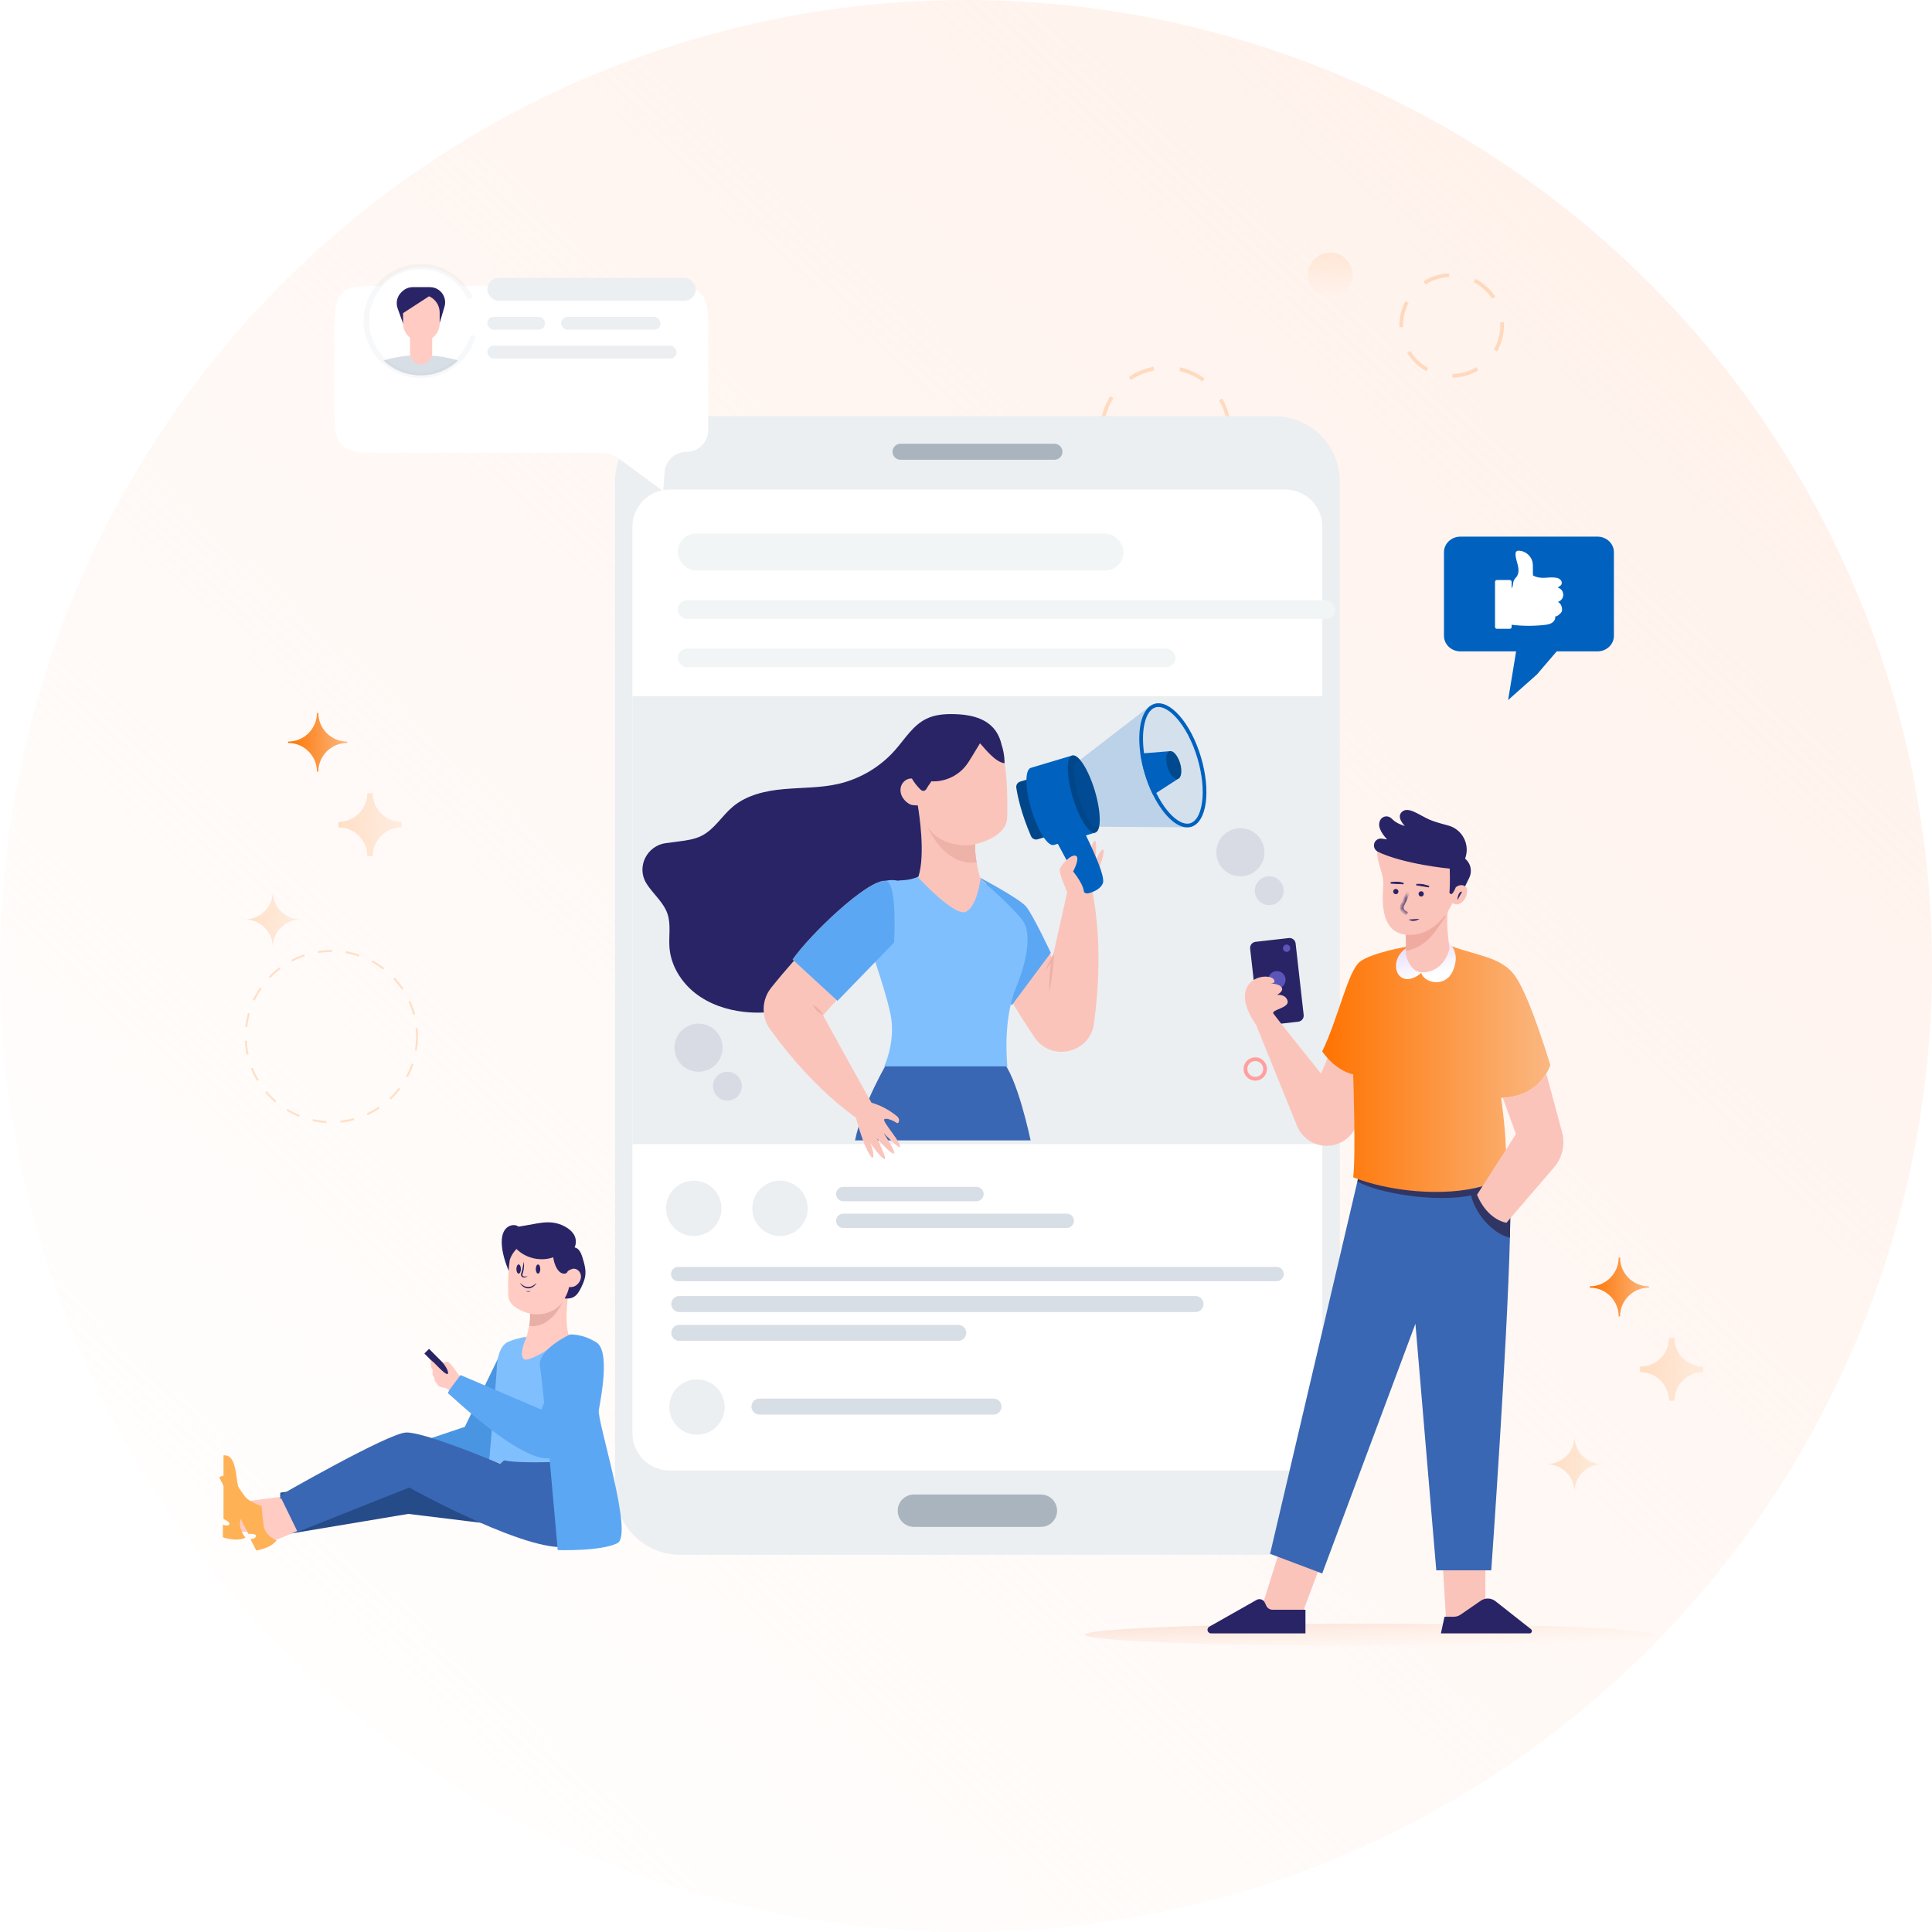 <svg width="520" height="520" viewBox="0 0 520 520" fill="none" xmlns="http://www.w3.org/2000/svg">
<circle cx="260" cy="260" r="260" transform="matrix(-1 0 0 1 520 0)" fill="url(#paint0_linear_15053_26267)"/>
<g clip-path="url(#clip0_15053_26267)">
<path opacity="0.2" d="M390.929 101.659L390.912 100.65C393.181 100.615 395.416 99.986 397.358 98.83L397.867 99.693C395.779 100.943 393.38 101.624 390.929 101.659ZM383.931 99.925C381.79 98.753 379.987 97.028 378.71 94.95L379.564 94.423C380.755 96.355 382.429 97.951 384.414 99.046L383.931 99.925ZM402.941 94.57L402.07 94.07C403.192 92.112 403.787 89.87 403.787 87.602C403.787 87.326 403.778 87.05 403.761 86.774L404.762 86.714C404.779 87.007 404.788 87.3 404.788 87.602C404.788 90.043 404.15 92.457 402.941 94.57ZM376.639 88.042C376.63 87.895 376.63 87.74 376.63 87.593C376.63 85.308 377.191 83.031 378.261 81.022L379.15 81.496C378.157 83.368 377.64 85.481 377.64 87.602C377.64 87.74 377.64 87.878 377.648 88.016L376.639 88.042ZM401.63 80.418C400.378 78.521 398.652 76.977 396.633 75.951L397.091 75.054C399.265 76.158 401.121 77.823 402.467 79.866L401.63 80.418ZM383.697 76.572L383.154 75.727C385.216 74.416 387.589 73.666 390.032 73.554L390.075 74.554C387.814 74.658 385.605 75.356 383.697 76.572Z" fill="#FF7300"/>
<path opacity="0.2" d="M87.871 302.256C86.607 302.187 85.346 302.013 84.118 301.741L84.233 301.217C85.434 301.484 86.666 301.654 87.899 301.723L87.871 302.256ZM91.662 302.16L91.606 301.627C92.835 301.498 94.058 301.268 95.245 300.942L95.387 301.456C94.168 301.792 92.917 302.026 91.662 302.16ZM80.494 300.615C79.321 300.146 78.18 299.572 77.104 298.919L77.384 298.459C78.438 299.098 79.551 299.659 80.696 300.119L80.494 300.615ZM98.943 300.155L98.718 299.668C99.835 299.153 100.921 298.542 101.942 297.848L102.241 298.289C101.201 299.002 100.088 299.631 98.943 300.155ZM74.036 296.698C73.079 295.88 72.177 294.974 71.363 294.009L71.772 293.664C72.568 294.607 73.447 295.489 74.381 296.289L74.036 296.698ZM105.199 295.926L104.831 295.535C105.728 294.689 106.56 293.761 107.31 292.782L107.738 293.108C106.969 294.11 106.114 295.057 105.199 295.926ZM69.165 290.929C68.516 289.849 67.955 288.704 67.49 287.532L67.987 287.334C68.438 288.479 68.99 289.596 69.62 290.653L69.165 290.929ZM109.78 289.922L109.306 289.669C109.886 288.58 110.378 287.44 110.773 286.268L111.279 286.438C110.879 287.637 110.373 288.81 109.78 289.922ZM66.395 283.905C66.133 282.677 65.968 281.413 65.903 280.149L66.437 280.121C66.497 281.358 66.658 282.59 66.915 283.79L66.395 283.905ZM112.195 282.765L111.666 282.677C111.864 281.468 111.965 280.227 111.965 278.99C111.965 278.236 111.928 277.473 111.854 276.729L112.388 276.678C112.461 277.441 112.503 278.223 112.503 278.995C112.503 280.254 112.397 281.528 112.195 282.765ZM66.552 276.425L66.018 276.365C66.161 275.11 66.405 273.86 66.745 272.646L67.26 272.793C66.929 273.975 66.69 275.198 66.552 276.425ZM111.192 273.088C110.875 271.897 110.451 270.725 109.945 269.603L110.433 269.382C110.953 270.532 111.385 271.731 111.712 272.95L111.192 273.088ZM68.557 269.323L68.074 269.093C68.612 267.953 69.247 266.845 69.96 265.806L70.402 266.109C69.703 267.13 69.082 268.21 68.557 269.323ZM108.147 266.367C107.462 265.341 106.689 264.367 105.847 263.466L106.238 263.103C107.098 264.027 107.889 265.024 108.589 266.072L108.147 266.367ZM72.739 263.241L72.352 262.868C73.226 261.958 74.178 261.112 75.186 260.354L75.507 260.781C74.523 261.526 73.594 262.349 72.739 263.241ZM103.11 260.974C102.135 260.22 101.091 259.54 100.006 258.956L100.258 258.487C101.367 259.085 102.439 259.784 103.437 260.556L103.11 260.974ZM78.64 258.809L78.391 258.335C79.509 257.752 80.687 257.255 81.883 256.86L82.053 257.37C80.88 257.752 79.73 258.234 78.64 258.809ZM96.615 257.462C95.452 257.062 94.247 256.754 93.028 256.547L93.12 256.018C94.366 256.23 95.599 256.547 96.79 256.956L96.615 257.462ZM85.645 256.497L85.562 255.968C86.749 255.784 87.968 255.688 89.173 255.688C89.178 255.688 89.178 255.688 89.182 255.688H89.339L89.334 256.225H89.182C88.019 256.216 86.814 256.317 85.645 256.497Z" fill="#FF7300"/>
<path opacity="0.2" d="M312.381 133.548C309.947 133.367 307.617 132.694 305.468 131.556L305.943 130.668C307.971 131.746 310.163 132.375 312.458 132.548L312.381 133.548ZM319.517 132.617L319.189 131.668C321.355 130.909 323.306 129.736 324.997 128.167L325.679 128.9C323.884 130.573 321.813 131.815 319.517 132.617ZM299.937 126.959C298.418 125.045 297.331 122.889 296.701 120.543L297.676 120.284C298.263 122.501 299.29 124.536 300.731 126.338L299.937 126.959ZM329.838 123.053L328.915 122.647C329.83 120.552 330.296 118.318 330.296 116.016H331.305C331.305 118.456 330.813 120.828 329.838 123.053ZM330.201 114.205C329.95 111.919 329.251 109.755 328.104 107.763L328.975 107.262C330.192 109.375 330.943 111.678 331.202 114.101L330.201 114.205ZM297.305 113.515L296.312 113.359C296.675 110.953 297.521 108.685 298.824 106.624L299.678 107.159C298.453 109.108 297.65 111.247 297.305 113.515ZM323.599 102.7C321.752 101.329 319.681 100.372 317.446 99.855L317.671 98.871C320.044 99.415 322.236 100.432 324.203 101.89L323.599 102.7ZM304.398 102.295L303.829 101.467C305.848 100.096 308.083 99.173 310.482 98.733L310.663 99.716C308.411 100.13 306.297 101.001 304.398 102.295Z" fill="#FF7300"/>
<g opacity="0.1">
<path d="M364.064 74.028C364.064 77.357 361.363 80.056 358.032 80.056C354.701 80.056 352 77.357 352 74.028C352 70.699 354.701 68 358.032 68C361.363 68 364.064 70.699 364.064 74.028Z" fill="url(#paint1_linear_15053_26267)"/>
</g>
<path d="M429.963 144.44H393.071C390.633 144.44 388.648 146.309 388.648 148.625V171.133C388.648 173.44 390.623 175.318 393.071 175.318H404.051H408.065L405.908 188.422L413.674 181.523L418.982 175.318H429.963C432.401 175.318 434.385 173.449 434.385 171.133V148.625C434.385 146.309 432.401 144.44 429.963 144.44Z" fill="#0061BF"/>
<path d="M406.839 168.155C409.756 168.517 412.725 168.535 415.65 168.207C416.358 168.129 417.082 168.026 417.678 167.646C418.282 167.276 418.722 166.62 418.567 165.93C419.102 165.922 419.533 165.525 419.913 165.154C420.068 164.999 420.224 164.844 420.319 164.645C420.431 164.421 420.448 164.162 420.431 163.912C420.388 163.119 420.016 162.386 419.326 161.998C419.956 161.808 420.482 161.291 420.672 160.661C420.862 160.032 420.715 159.307 420.293 158.798C420.016 158.462 419.671 158.298 419.274 158.134C419.559 157.876 419.965 157.746 420.189 157.436C420.5 157.005 420.336 156.349 419.939 155.987C419.542 155.625 418.99 155.495 418.455 155.444C417.479 155.357 416.504 155.487 415.529 155.521C414.554 155.556 413.501 155.375 412.638 154.926C412.448 153.641 412.759 152.296 412.414 151.045C411.991 149.51 410.515 148.32 408.928 148.225C408.626 148.208 408.28 148.243 408.082 148.476C407.935 148.648 407.909 148.89 407.909 149.114C407.901 150.149 408.298 151.149 408.531 152.158C408.772 153.167 408.833 154.314 408.237 155.168C408.004 155.504 407.685 155.771 407.495 156.134C407.236 156.625 407.262 157.22 407.124 157.763C406.986 158.307 406.563 158.876 406.011 158.816L406.839 168.155Z" fill="white"/>
<path d="M406.365 169.242H402.879C402.611 169.242 402.387 169.026 402.387 168.75V156.608C402.387 156.34 402.602 156.116 402.879 156.116H406.365C406.632 156.116 406.857 156.332 406.857 156.608V168.75C406.857 169.026 406.641 169.242 406.365 169.242Z" fill="white"/>
<path d="M405.062 157.754C405.062 158.056 404.82 158.298 404.518 158.298C404.216 158.298 403.975 158.056 403.975 157.754C403.975 157.452 404.216 157.211 404.518 157.211C404.812 157.211 405.062 157.452 405.062 157.754Z" fill="white"/>
<path d="M343.007 418.473H183.136C173.419 418.473 165.54 410.599 165.54 400.888V129.582C165.54 119.872 173.419 111.998 183.136 111.998H343.007C352.724 111.998 360.602 119.872 360.602 129.582V400.888C360.602 410.599 352.724 418.473 343.007 418.473Z" fill="#EBEFF2"/>
<path d="M283.8 119.431H242.376C241.185 119.431 240.22 120.396 240.22 121.587C240.22 122.777 241.185 123.743 242.376 123.743H283.8C284.991 123.743 285.956 122.777 285.956 121.587C285.956 120.396 284.991 119.431 283.8 119.431Z" fill="#AAB4BE"/>
<path d="M280.161 402.251H245.973C243.568 402.251 241.618 404.201 241.618 406.606C241.618 409.011 243.568 410.961 245.973 410.961H280.161C282.566 410.961 284.516 409.011 284.516 406.606C284.516 404.201 282.566 402.251 280.161 402.251Z" fill="#AAB4BE"/>
<path d="M345.908 131.756H180.226C174.703 131.756 170.226 136.233 170.226 141.756V385.792C170.226 391.315 174.703 395.792 180.226 395.792H345.908C351.43 395.792 355.908 391.315 355.908 385.792V141.756C355.908 136.233 351.43 131.756 345.908 131.756Z" fill="white"/>
<path d="M186.734 332.682C190.852 332.682 194.19 329.346 194.19 325.231C194.19 321.116 190.852 317.78 186.734 317.78C182.616 317.78 179.278 321.116 179.278 325.231C179.278 329.346 182.616 332.682 186.734 332.682Z" fill="#EBEFF2"/>
<path d="M187.598 386.15C191.715 386.15 195.053 382.814 195.053 378.699C195.053 374.584 191.715 371.248 187.598 371.248C183.48 371.248 180.142 374.584 180.142 378.699C180.142 382.814 183.48 386.15 187.598 386.15Z" fill="#EBEFF2"/>
<path d="M209.938 332.682C214.056 332.682 217.394 329.346 217.394 325.231C217.394 321.116 214.056 317.78 209.938 317.78C205.821 317.78 202.482 321.116 202.482 325.231C202.482 329.346 205.821 332.682 209.938 332.682Z" fill="#EBEFF2"/>
<path d="M262.827 319.453H226.968C225.904 319.453 225.041 320.316 225.041 321.381C225.041 322.445 225.904 323.308 226.968 323.308H262.827C263.891 323.308 264.754 322.445 264.754 321.381C264.754 320.316 263.891 319.453 262.827 319.453Z" fill="#D8DEE6"/>
<path d="M343.591 340.987H182.544C181.479 340.987 180.616 341.85 180.616 342.915C180.616 343.979 181.479 344.842 182.544 344.842H343.591C344.655 344.842 345.518 343.979 345.518 342.915C345.518 341.85 344.655 340.987 343.591 340.987Z" fill="#D8DEE6"/>
<path d="M321.771 348.826H182.833C181.642 348.826 180.677 349.791 180.677 350.982C180.677 352.173 181.642 353.138 182.833 353.138H321.771C322.962 353.138 323.927 352.173 323.927 350.982C323.927 349.791 322.962 348.826 321.771 348.826Z" fill="#D8DEE6"/>
<path d="M257.913 356.588H182.833C181.642 356.588 180.677 357.553 180.677 358.744C180.677 359.935 181.642 360.9 182.833 360.9H257.913C259.103 360.9 260.069 359.935 260.069 358.744C260.069 357.553 259.103 356.588 257.913 356.588Z" fill="#D8DEE6"/>
<path d="M267.405 376.423H204.406C203.215 376.423 202.25 377.388 202.25 378.579C202.25 379.77 203.215 380.735 204.406 380.735H267.405C268.595 380.735 269.56 379.77 269.56 378.579C269.56 377.388 268.595 376.423 267.405 376.423Z" fill="#D8DEE6"/>
<path d="M287.128 326.655H226.968C225.904 326.655 225.041 327.518 225.041 328.583C225.041 329.647 225.904 330.51 226.968 330.51H287.128C288.192 330.51 289.055 329.647 289.055 328.583C289.055 327.518 288.192 326.655 287.128 326.655Z" fill="#D8DEE6"/>
<path d="M355.909 187.362H170.227V307.941H355.909V187.362Z" fill="#EBEFF2"/>
<path d="M323.151 209.465C323.151 210.155 322.59 210.724 321.891 210.724C321.2 210.724 320.631 210.164 320.631 209.465C320.631 208.767 321.192 208.206 321.891 208.206C322.59 208.215 323.151 208.775 323.151 209.465Z" fill="#FF9F9E"/>
<path opacity="0.1" d="M188.012 288.458C191.587 288.458 194.484 285.563 194.484 281.99C194.484 278.418 191.587 275.522 188.012 275.522C184.438 275.522 181.54 278.418 181.54 281.99C181.54 285.563 184.438 288.458 188.012 288.458Z" fill="#292466"/>
<path opacity="0.1" d="M333.852 235.853C337.426 235.853 340.324 232.957 340.324 229.385C340.324 225.813 337.426 222.917 333.852 222.917C330.278 222.917 327.38 225.813 327.38 229.385C327.38 232.957 330.278 235.853 333.852 235.853Z" fill="#292466"/>
<path opacity="0.1" d="M195.779 296.219C197.923 296.219 199.662 294.482 199.662 292.339C199.662 290.196 197.923 288.458 195.779 288.458C193.634 288.458 191.896 290.196 191.896 292.339C191.896 294.482 193.634 296.219 195.779 296.219Z" fill="#292466"/>
<path opacity="0.1" d="M341.619 243.614C343.763 243.614 345.502 241.877 345.502 239.733C345.502 237.59 343.763 235.853 341.619 235.853C339.474 235.853 337.735 237.59 337.735 239.733C337.735 241.877 339.474 243.614 341.619 243.614Z" fill="#292466"/>
<path d="M337.856 290.857C336.121 290.857 334.715 289.452 334.715 287.718C334.715 285.985 336.121 284.579 337.856 284.579C339.591 284.579 340.997 285.985 340.997 287.718C340.997 289.452 339.591 290.857 337.856 290.857ZM337.856 285.579C336.674 285.579 335.716 286.537 335.716 287.718C335.716 288.9 336.674 289.857 337.856 289.857C339.038 289.857 339.996 288.9 339.996 287.718C339.987 286.537 339.03 285.579 337.856 285.579Z" fill="#FF9F9E"/>
<path d="M239.194 285.322C239.194 285.322 232.186 296.917 230.132 306.944H277.393C277.393 306.944 273.764 289.552 269.656 285.44L239.194 285.322Z" fill="#3A67B3"/>
<path d="M293.569 237.678L287.737 237.852C287.737 237.852 285.851 246.423 283.268 257.862C282.415 256.506 281.612 255.225 280.878 254.031C278.276 259.125 275.089 263.871 271.653 268.443C273.602 271.746 275.836 275.347 278.376 279.104C278.413 279.154 278.444 279.21 278.481 279.26C282.988 285.903 293.382 283.464 294.44 275.509C294.453 275.416 294.465 275.328 294.478 275.235C296.059 263.305 296.326 250.236 293.569 237.678Z" fill="#FBC4BB"/>
<path d="M290.122 229.048C289.991 227.531 289.792 225.945 289.543 225.994C289.132 226.081 288.889 227.139 288.715 228.482C289.194 228.632 289.667 228.824 290.122 229.048Z" fill="#F28766"/>
<path d="M292.586 230.915C292.561 229.285 292.442 226.094 291.901 225.802C291.478 225.572 291.011 227.612 290.693 229.36C291.434 229.795 292.094 230.324 292.586 230.915Z" fill="#F28766"/>
<path d="M296.649 228.757C296.263 229.037 295.61 229.821 294.769 232.035C294.769 232.035 295.336 227.053 294.776 226.344C294.328 225.784 293.22 229.578 292.778 231.177C293.058 231.556 293.276 231.961 293.394 232.378C293.568 233.018 293.612 233.597 293.55 234.113C294.24 235.985 293.089 238.181 291.091 238.865C290.313 239.133 289.516 239.17 288.726 239.064C288.109 239.276 287.45 239.338 286.858 239.238C287.307 240.028 287.848 240.831 288.502 241.627L292.56 240.856C292.56 240.856 297.004 232.471 297.06 228.963C297.06 228.739 296.836 228.627 296.649 228.757Z" fill="#FBC4BB"/>
<path d="M282.409 266.9C282.359 265.382 282.428 263.871 282.533 262.366C282.583 261.613 282.658 260.86 282.733 260.114C282.814 259.367 282.901 258.615 283.006 257.868L283.592 258.061C282.857 259.181 282.11 260.288 281.264 261.339C281.793 260.095 282.409 258.913 283.05 257.738L283.722 256.5L283.635 257.931C283.592 258.683 283.523 259.436 283.455 260.182C283.374 260.935 283.299 261.681 283.199 262.428C282.994 263.927 282.758 265.42 282.409 266.9Z" fill="#EDB1A8"/>
<path d="M284.469 226.654L291.465 239.748C291.764 240.314 292.417 240.587 293.033 240.413C294.322 240.052 296.37 239.237 296.874 237.589C297.627 235.132 291.309 222.903 291.309 222.903L284.469 226.654Z" fill="#0061BF"/>
<path d="M276.95 209.66L274.584 210.369C273.869 210.581 273.427 211.29 273.539 212.024C273.862 214.164 274.809 218.841 277.497 225.055C277.796 225.752 278.574 226.113 279.296 225.895L281.394 225.267L276.95 209.66Z" fill="#004689"/>
<path d="M288.596 203.333L277.454 206.661C275.817 207.152 275.88 212.197 277.597 217.926C279.315 223.661 282.029 227.909 283.672 227.418L294.814 224.09L288.596 203.333Z" fill="#0061BF"/>
<path d="M294.671 212.826C296.389 218.561 296.451 223.599 294.814 224.09C293.177 224.582 290.457 220.327 288.739 214.598C287.021 208.863 286.959 203.825 288.596 203.334C290.233 202.848 292.953 207.097 294.671 212.826Z" fill="#004689"/>
<path opacity="0.2" d="M309.609 189.936L288.976 205.847L289.044 207.265C289.312 212.652 291.042 218.02 293.961 222.511L319.68 222.666L309.609 189.936Z" fill="#0061BF"/>
<path d="M322.748 203.876L322.748 203.876C324.101 208.392 324.483 212.709 324.025 216.027C323.56 219.393 322.271 221.529 320.488 222.063C319.111 222.475 317.455 221.933 315.715 220.454C313.987 218.985 312.264 216.66 310.809 213.736L310.809 213.736C309.963 212.04 309.214 210.145 308.599 208.105C308.052 206.269 307.66 204.459 307.421 202.743C306.954 199.37 307.076 196.348 307.704 194.068C308.337 191.77 309.445 190.342 310.859 189.918C312.645 189.386 314.898 190.464 317.137 193.022C319.344 195.544 321.397 199.36 322.748 203.876Z" fill="#D4E1ED" stroke="#0061BF"/>
<path d="M314.806 202.191L317.041 209.656L310.368 213.966C309.509 212.243 308.75 210.321 308.128 208.256C307.574 206.396 307.175 204.561 306.933 202.82L314.806 202.191Z" fill="#0061BF"/>
<path d="M317.626 205.413C318.242 207.471 317.981 209.375 317.041 209.655C316.101 209.935 314.838 208.491 314.221 206.433C313.605 204.374 313.867 202.47 314.806 202.19C315.746 201.904 317.01 203.347 317.626 205.413Z" fill="#00498E"/>
<path d="M287.425 240.537C287.425 240.537 285.01 235.225 285.247 234.012C285.49 232.805 288.241 229.844 289.535 230.33C290.836 230.815 288.838 234.559 288.838 234.559C288.838 234.559 292.069 238.484 291.708 240.481C291.353 242.471 287.425 240.537 287.425 240.537Z" fill="#FBC4BB"/>
<path d="M263.83 236.258C263.83 236.258 274.374 241.837 276.185 244.008C277.996 246.185 282.832 256.448 282.832 256.448L272.313 270.581C272.313 270.581 261.085 253.855 263.83 236.258Z" fill="#5BA7F4"/>
<path d="M265.921 239.922C265.473 239.176 265.33 238.442 265.405 237.764C264.807 237.335 264.278 236.856 263.799 236.277C263.612 235.605 263.183 233.963 262.859 232.116C262.573 230.461 262.367 228.645 262.51 227.214V227.208C262.579 226.505 262.728 225.896 262.996 225.448L246.975 216.447C246.987 216.503 246.993 216.547 247.006 216.603C247.261 218.089 249.19 229.752 247.211 235.941C246.004 236.495 244.522 236.887 242.686 236.955C240.707 237.024 238.765 237.726 237.327 239.082C235.771 240.544 234.389 243.007 234.364 247.113C235.833 247.293 237.296 247.585 238.759 247.847C243.128 248.63 247.491 249.47 251.873 250.192C257.519 251.125 263.313 251.33 269.027 251.964C268.772 247.71 267.938 243.3 265.921 239.922Z" fill="#FBC4BB"/>
<path d="M262.859 232.114C254.151 233.215 249.738 222.822 249.576 222.43C251.182 224.98 253.516 226.274 255.794 226.883C258.595 227.648 261.315 227.393 262.46 227.225C262.479 227.219 262.498 227.219 262.516 227.213C262.367 228.644 262.566 230.46 262.859 232.114Z" fill="#EDB2A8"/>
<path d="M246.812 235.797C246.812 235.797 257.088 247.149 260.107 245.339C263.126 243.529 263.891 236.599 263.891 236.599C263.891 236.599 274.249 245.575 275.699 248.474C277.149 251.372 277.031 257.051 273.402 265.99C269.773 274.928 271.136 287.008 271.136 287.008H237.986C237.986 287.008 240.768 281.21 239.922 274.443C239.075 267.681 231.096 246.054 231.096 246.054C231.096 246.054 229.527 236.158 246.812 235.797Z" fill="#80BFFE"/>
<path d="M227.661 266.415C226.982 265.78 226.298 265.158 225.625 264.524C222.507 261.569 219.289 258.758 216.202 255.815C215.343 256.748 214.472 257.713 213.588 258.708C211.596 260.953 209.567 263.354 207.538 265.892C204.955 269.133 204.849 273.692 207.282 277.051C208.895 279.272 210.588 281.48 212.38 283.644C217.59 289.952 223.559 295.904 230.35 300.837L234.582 296.837C234.582 296.837 228.644 286.245 221.524 273.275C223.627 270.918 225.688 268.617 227.661 266.415Z" fill="#FBC4BB"/>
<path d="M230.069 299.643C230.069 299.643 232.316 308.861 234.607 311.517C234.756 311.685 234.999 311.623 235.049 311.405C235.155 310.939 235.117 309.919 234.277 307.71C234.277 307.71 237.165 311.816 238.055 311.971C238.945 312.127 236.02 306.392 236.02 306.392C236.02 306.392 239.754 310.659 240.563 310.466C241.373 310.279 237.806 304.961 237.806 304.961C237.806 304.961 241.908 309.135 242.194 308.749C242.904 307.791 237.302 301.776 237.999 301.254C238.615 300.794 240.464 301.627 241.335 302.218C241.516 302.342 241.752 302.286 241.852 302.087C242.045 301.696 242.163 301.011 241.292 300.333C239.947 299.282 237.009 297.062 232.596 296.371L230.069 299.643Z" fill="#FBC4BB"/>
<path d="M218.767 270.464C219.433 270.725 219.943 271.142 220.41 271.596C220.864 272.069 221.281 272.573 221.543 273.238C220.877 272.977 220.366 272.56 219.893 272.106C219.445 271.639 219.028 271.129 218.767 270.464Z" fill="#EDB1A8"/>
<path d="M213.326 258.266L225.414 269.382L240.645 253.676C240.645 253.676 241.634 237.379 238.366 237.087C233.518 236.645 217.92 251.623 213.326 258.266Z" fill="#5BA7F4"/>
<path d="M271.05 212.614C270.869 207.892 270.297 203.041 268.672 198.861C266.581 193.486 256.715 191.396 249.844 197.368C246.651 200.142 245.978 205.174 246.165 209.765C245.997 209.684 245.848 209.622 245.754 209.597C244.354 209.248 242.947 210.3 242.53 211.618C242.194 212.663 242.424 213.851 243.022 214.772C243.52 215.537 244.329 216.252 245.188 216.582C245.406 216.663 246.371 216.825 247.055 216.769C247.715 219.792 249.252 222.578 251.636 224.556C254.643 227.051 258.489 228.052 262.317 227.256C265.292 226.64 269.693 224.737 270.788 221.645C271.075 220.837 271.1 219.972 271.112 219.12C271.118 218.921 271.118 218.728 271.118 218.529C271.131 216.626 271.131 214.629 271.05 212.614Z" fill="#FBC4BB"/>
<path d="M260.518 203.387C260.108 203.02 259.641 202.902 259.149 202.884C258.664 202.871 258.166 202.927 257.693 203.089C257.213 203.232 256.778 203.499 256.41 203.823C256.031 204.134 255.757 204.544 255.533 204.942C255.421 205.148 255.495 205.403 255.695 205.515C255.856 205.608 256.056 205.577 256.186 205.459L256.224 205.428C256.51 205.166 256.784 204.917 257.095 204.737C257.394 204.538 257.724 204.426 258.06 204.339C258.396 204.264 258.744 204.221 259.105 204.239C259.46 204.252 259.834 204.271 260.22 204.177L260.332 204.152C260.568 204.096 260.711 203.854 260.655 203.617C260.63 203.524 260.581 203.443 260.518 203.387Z" fill="#121B46"/>
<path d="M269.574 200.43C269.182 198.732 268.479 197.158 267.278 195.852C264.719 193.053 260.63 192.294 256.839 192.207C254.287 192.145 251.661 192.331 249.364 193.445C245.735 195.193 243.557 198.894 240.893 201.91C236.915 206.42 231.507 209.636 225.65 210.986C220.857 212.087 215.871 211.95 210.966 212.391C206.062 212.827 200.995 213.959 197.229 217.131C194.298 219.594 192.294 223.196 188.876 224.931C186.984 225.902 184.824 226.194 182.702 226.474L179.235 226.922C174.137 227.593 171.249 233.291 173.932 237.683C173.944 237.714 173.969 237.739 173.982 237.776C175.743 240.6 178.582 242.796 179.652 245.955C180.629 248.848 179.957 252.014 180.187 255.055C180.567 259.839 183.287 264.274 187.047 267.253C190.812 270.233 195.536 271.831 200.31 272.354C202.06 272.547 203.821 272.603 205.582 272.516C205.352 270.195 206.012 267.807 207.543 265.885C209.572 263.347 211.601 260.952 213.593 258.694C213.624 258.657 213.655 258.62 213.693 258.589L213.332 258.253C217.925 251.616 233.517 236.631 238.366 237.073C239.536 236.806 240.631 236.812 241.621 237.036C241.97 236.98 242.324 236.949 242.679 236.936C244.515 236.874 246.003 236.488 247.204 235.935C249.128 229.932 247.372 218.792 247.024 216.758C246.339 216.814 245.399 216.658 245.181 216.578C244.322 216.254 243.513 215.533 243.022 214.767C242.418 213.847 242.194 212.665 242.53 211.614C242.916 210.401 244.148 209.424 245.437 209.549C246.04 210.581 246.775 211.533 247.621 212.373C247.883 212.634 248.2 212.901 248.574 212.877C249.053 212.852 249.364 212.373 249.588 211.943C249.881 211.396 250.379 210.836 250.671 210.289C254.113 210.488 257.611 208.958 259.802 206.296C260.474 205.481 261.022 204.573 261.57 203.671C262.304 202.464 263.033 201.257 263.767 200.051C265.392 201.861 267.962 205.139 270.377 205.425C270.377 205.443 270.458 203.067 269.574 200.43Z" fill="#292466"/>
<path d="M109.776 389.862C108.042 390.492 106.609 391.001 105.617 391.363C103.295 390.13 101.138 389.966 100.085 389.905C99.326 389.862 99.084 390.268 99.015 390.561C98.981 390.707 99.076 390.845 99.222 390.863C99.939 390.949 101.276 391.354 101.397 391.872C101.526 392.458 95.917 393.027 95.865 393.847C95.84 394.174 99.844 393.881 99.844 393.881C99.844 393.881 95.615 395.011 95.952 395.476C96.288 395.942 100.137 395.425 100.137 395.425C100.137 395.425 96.055 397.063 96.59 397.391C97.125 397.719 100.456 396.899 100.456 396.899C99.032 397.658 98.558 398.176 98.402 398.46C98.333 398.598 98.428 398.745 98.584 398.719C100.068 398.512 102.665 396.977 104.426 395.856V395.864L104.435 395.925C106.79 396.14 109.146 396.201 111.493 396.14C110.838 394.079 110.277 391.984 109.776 389.862Z" fill="#F28766"/>
<path d="M135.406 362.818L125.102 384.042L105.996 390.449L106.747 396.857C106.747 396.857 129.374 395.477 133.015 391.829C136.657 388.19 143.569 370.606 143.828 368.846C144.078 367.087 135.406 362.818 135.406 362.818Z" fill="#4995E1"/>
<path d="M141.757 359.767C141.757 359.767 136.985 364.648 137.166 368.477C137.356 372.306 137.667 393.348 137.667 393.348L135.717 394.288L131.695 392.839C131.695 392.839 133.646 370.607 133.706 368.218C133.766 365.829 134.457 362.19 136.726 361.181C138.987 360.181 141.757 359.767 141.757 359.767Z" fill="#80BFFE"/>
<path d="M79.849 402.324C71.366 403.402 65.558 404.187 65.558 404.187L63.677 412.276L80.677 412.466C80.246 409.103 79.987 405.722 79.849 402.324Z" fill="#FFCBC2"/>
<path d="M66.74 403.817C66.74 403.817 64.928 401.929 64.186 400.281C63.444 398.634 63.858 391.235 60.156 391.727V408.836C60.156 408.836 62.197 409.698 61.675 410.354C61.264 410.871 59.983 410.354 59.983 410.354V413.769C59.983 413.769 63.772 415.089 66.076 413.855C66.076 413.855 63.858 411.389 64.842 408.672C65.834 405.956 66.74 403.817 66.74 403.817Z" fill="#FFB156"/>
<path d="M75.457 401.756V413.225L109.915 407.467L156.903 413.225C156.903 413.225 154.055 396.814 147.436 394.718C140.817 392.632 75.457 401.756 75.457 401.756Z" fill="#264B89"/>
<path d="M81.92 399.834L70.046 406.44L69.088 412.097L71.815 415.279L74.421 414.417C74.421 414.417 74.464 414.4 74.55 414.365C75.405 414.012 80.315 411.994 87.227 409.113C85.363 406.078 83.568 402.999 81.92 399.834Z" fill="#FFCBC2"/>
<path d="M70.4 405.362C70.4 405.362 67.923 404.508 66.508 403.387C65.093 402.266 62.063 395.496 59 397.635L66.853 412.839C66.853 412.839 69.074 412.669 68.907 413.494C68.776 414.141 67.405 414.27 67.405 414.27L68.976 417.306C68.976 417.306 72.945 416.736 74.421 414.589C74.421 414.589 71.314 413.416 70.943 410.553C70.581 407.673 70.4 405.362 70.4 405.362Z" fill="#FFB156"/>
<path d="M75.327 402.515L80.099 412.312L110.139 400.377C110.139 400.377 144.7 419.591 154.003 415.951C163.305 412.312 163.806 394.469 160.035 392.339C156.264 390.201 135.691 393.055 135.691 393.055L134.647 393.978C134.647 393.978 114.16 385.311 109.259 385.561C104.366 385.811 75.327 402.515 75.327 402.515Z" fill="#3A67B3"/>
<path d="M159.835 361.637C158.851 360.714 157.531 360.231 156.176 360.188C154.925 360.145 153.924 359.878 153.104 359.507C151.741 355.29 153.061 347.321 153.234 346.312C153.242 346.278 153.242 346.243 153.251 346.209L142.317 352.349C142.498 352.651 142.602 353.074 142.645 353.548C142.74 354.522 142.602 355.764 142.412 356.894C142.188 358.162 141.894 359.283 141.765 359.731C140.876 360.809 139.694 361.361 138.115 362.215C138.132 362.62 138.106 363.043 138.028 363.483C137.562 366.027 138.391 369.588 138.27 372.227C138.132 375.306 138.028 378.359 138.054 381.446C138.089 385.284 138.244 388.949 138.52 392.648H159.24C158.644 387.129 160.051 378.919 161.604 369.873C162.39 365.354 161.207 362.931 159.835 361.637Z" fill="#FFCBC2"/>
<path d="M142.413 356.886C148.359 357.636 151.362 350.548 151.474 350.28C150.378 352.022 148.79 352.902 147.228 353.324C145.313 353.851 143.457 353.669 142.681 353.557C142.672 353.557 142.655 353.557 142.646 353.549C142.75 354.523 142.612 355.756 142.413 356.886Z" fill="#E7AFA5"/>
<path d="M141.705 359.948C141.705 359.948 139.384 364.743 141.067 365.838C142.741 366.925 153.217 359.474 153.217 359.474C153.217 359.474 158.913 360.146 160.509 364.165C162.097 368.184 159.836 393.055 159.836 393.055C159.836 393.055 140.566 394.228 135.708 393.055C135.708 393.055 135.794 380.749 135.207 376.894C134.62 373.039 134.974 366.528 136.174 363.898C136.786 362.518 141.705 359.948 141.705 359.948Z" fill="#80BFFE"/>
<path d="M153.382 359.179C153.382 359.179 144.459 363.327 145.339 367.846C146.22 372.365 150.112 417.209 150.112 417.209C150.112 417.209 161.805 417.589 166.197 415.329C170.598 413.07 160.665 382.421 161.166 379.532C161.667 376.643 164.307 363.707 160.536 361.318C156.774 358.929 153.382 359.179 153.382 359.179Z" fill="#5BA7F4"/>
<path d="M121.498 371.622L122.76 370.37L115.481 363.045L114.219 364.297L121.498 371.622Z" fill="#292466"/>
<path d="M117.5 372.261C117.5 372.261 117.906 373.02 118.208 373.158C118.51 373.296 120.072 373.676 120.132 373.667C120.201 373.727 121.634 374.935 123.774 376.694C124.438 375.806 125.12 374.917 125.819 374.029C126.294 373.425 126.742 372.813 127.2 372.192C126.259 371.761 125.465 371.408 124.861 371.132L123.498 370.071C122.885 369.312 121.116 366.449 120.287 366.509C119.286 366.578 119.347 366.975 119.347 366.975C119.347 366.975 120.892 368.95 120.546 369.734C120.218 370.476 116.827 366.785 116.827 366.785L115.93 366.069C115.93 366.069 115.774 368.139 116.516 368.829C116.516 368.829 116.076 369.959 116.896 370.821C116.887 370.812 116.931 371.925 117.5 372.261Z" fill="#FFCBC2"/>
<path d="M152.501 362.446L145.718 379.401L123.972 370.104C123.972 370.104 120.201 374.873 120.581 375.003C120.96 375.132 140.187 393.846 148.23 392.457C156.272 391.077 161.674 367.465 161.674 367.465L152.501 362.446Z" fill="#5BA7F4"/>
<path d="M156.28 342.907C155.996 342.01 155.038 341.294 154.08 341.527C154.011 341.544 153.907 341.587 153.795 341.639C153.925 338.509 153.467 335.076 151.284 333.179C146.589 329.1 139.867 330.532 138.435 334.197C136.804 338.388 136.717 343.58 136.778 348.021C136.786 348.599 136.804 349.194 136.993 349.746C137.736 351.85 140.747 353.152 142.775 353.575C145.39 354.118 148.013 353.437 150.059 351.729C151.681 350.375 152.734 348.478 153.182 346.417C153.648 346.46 154.304 346.348 154.451 346.288C155.038 346.063 155.59 345.572 155.927 345.054C156.358 344.433 156.513 343.623 156.28 342.907Z" fill="#FFCBC2"/>
<path d="M140.195 341.562C140.195 342.244 139.928 342.796 139.591 342.796C139.255 342.796 138.987 342.244 138.987 341.562C138.987 340.881 139.255 340.329 139.591 340.329C139.928 340.329 140.195 340.881 140.195 341.562Z" fill="#292466"/>
<path d="M144.812 342.796C145.146 342.796 145.416 342.243 145.416 341.562C145.416 340.881 145.146 340.329 144.812 340.329C144.478 340.329 144.208 340.881 144.208 341.562C144.208 342.243 144.478 342.796 144.812 342.796Z" fill="#292466"/>
<path d="M139.944 345.288C140.151 345.693 140.471 346.047 140.85 346.323C141.23 346.599 141.705 346.771 142.197 346.771C142.689 346.763 143.163 346.59 143.534 346.306C143.733 346.176 143.888 345.995 144.052 345.84C144.19 345.659 144.328 345.478 144.458 345.288C144.268 345.426 144.104 345.573 143.931 345.711C143.741 345.823 143.569 345.969 143.379 346.064C143.008 346.28 142.594 346.392 142.188 346.401C141.774 346.409 141.368 346.28 140.989 346.081C140.626 345.874 140.272 345.607 139.944 345.288Z" fill="#292466"/>
<path d="M141.566 347.478C141.739 347.633 141.972 347.685 142.196 347.693C142.421 347.685 142.654 347.624 142.835 347.478C142.611 347.512 142.412 347.555 142.196 347.547C141.989 347.555 141.791 347.521 141.566 347.478Z" fill="#292466"/>
<path d="M143.707 337.293C143.992 337.043 144.303 336.966 144.639 336.948C144.967 336.94 145.312 336.983 145.632 337.086C145.96 337.19 146.253 337.371 146.503 337.586C146.762 337.793 146.952 338.078 147.099 338.354C147.176 338.492 147.125 338.665 146.987 338.742C146.874 338.802 146.745 338.785 146.65 338.699L146.624 338.673C146.426 338.492 146.236 338.328 146.029 338.199C145.83 338.061 145.597 337.992 145.373 337.931C145.14 337.88 144.907 337.854 144.665 337.862C144.424 337.871 144.165 337.88 143.906 337.819L143.828 337.802C143.664 337.759 143.569 337.595 143.604 337.44C143.63 337.38 143.664 337.328 143.707 337.293Z" fill="#121B46"/>
<path d="M140.989 339.569C140.885 340.035 140.807 340.492 140.721 340.949C140.635 341.406 140.549 341.863 140.419 342.294C140.393 342.407 140.359 342.51 140.316 342.614C140.281 342.7 140.212 342.864 140.212 343.01C140.195 343.321 140.393 343.623 140.643 343.743C140.902 343.89 141.196 343.864 141.429 343.786C141.662 343.7 141.869 343.571 142.05 343.416C141.619 343.579 141.109 343.709 140.807 343.476C140.652 343.364 140.574 343.209 140.592 343.036C140.6 342.95 140.626 342.898 140.678 342.76C140.721 342.648 140.764 342.527 140.799 342.415C140.928 341.95 140.997 341.475 141.023 341.001C141.058 340.509 141.049 340.035 140.989 339.569Z" fill="#292466"/>
<path d="M156.764 338.414C156.401 337.267 155.849 335.956 154.658 335.749C155.107 334.758 155.098 333.559 154.624 332.567C154.209 331.713 153.476 331.032 152.682 330.506C151.577 329.773 150.309 329.282 148.989 329.092C146.978 328.799 144.924 329.195 142.939 329.583C141.904 329.782 140.609 329.954 139.574 330.153C138.538 329.342 136.899 329.773 136.061 330.782C135.216 331.8 135.017 333.205 135.043 334.516C135.112 337.121 135.949 339.622 136.89 342.053C136.959 341.044 137.071 340.044 137.218 339.052C137.58 337.974 138.219 336.974 139.013 336.155C141.524 338.699 145.554 339.604 148.911 338.397C149.014 339.233 149.222 339.992 149.558 340.768C149.955 341.683 150.62 342.614 151.603 342.795C152.035 342.873 152.561 342.735 152.708 342.329C152.837 341.959 153.778 341.596 153.778 341.631C153.89 341.579 153.985 341.545 154.063 341.519C155.021 341.277 155.97 342.002 156.255 342.899C156.488 343.614 156.332 344.425 155.927 345.046C155.581 345.572 155.038 346.064 154.451 346.279C154.304 346.339 153.648 346.452 153.174 346.408C152.941 347.495 152.544 348.539 151.966 349.47C152.777 349.556 153.614 349.513 154.339 349.125C155.366 348.582 155.961 347.486 156.462 346.443C156.91 345.512 157.333 344.563 157.497 343.545C157.782 341.838 157.282 340.096 156.764 338.414Z" fill="#292466"/>
<g filter="url(#filter0_d_15053_26267)">
<path d="M190.613 77.808C190.613 71.299 190.613 68.044 188.591 66.022C186.569 64 183.314 64 176.805 64H103.808C97.299 64 94.044 64 92.022 66.022C90 68.044 90 71.299 90 77.808V95.125C90 101.635 90 104.889 92.022 106.911C94.044 108.934 97.299 108.934 103.808 108.934H159.932C162.181 108.934 163.306 108.934 164.356 109.279C165.406 109.624 166.312 110.291 168.123 111.626L178.509 119.279L178.876 114.136C179.096 111.06 181.655 108.678 184.737 108.678C187.983 108.678 190.613 106.047 190.613 102.802V77.808Z" fill="white"/>
</g>
<path d="M98.912 86.447C98.912 78.401 105.423 71.878 113.455 71.878C121.487 71.878 127.998 78.401 127.998 86.447C127.998 94.494 121.487 101.017 113.455 101.017C105.423 101.017 98.912 94.494 98.912 86.447Z" fill="white"/>
<path d="M103.218 97.041C105.837 99.516 109.366 101.035 113.252 101.035C117.139 101.035 120.668 99.516 123.287 97.041C120.257 96.102 116.852 95.573 113.252 95.573C109.653 95.573 106.248 96.102 103.218 97.041Z" fill="#D8DEE6"/>
<path d="M117.939 77.935C117.28 77.51 116.513 77.284 115.729 77.284H111.113C110.083 77.284 109.091 77.674 108.335 78.376L108.082 78.611C106.883 79.726 106.464 81.45 107.019 82.992L108.537 87.207L118.268 87.146L119.641 82.539C120.16 80.797 119.467 78.92 117.939 77.935Z" fill="#292466"/>
<path d="M115.533 79.773C115.512 79.764 115.469 79.745 115.469 79.745L108.485 84.286V87.024C108.485 88.591 109.217 89.985 110.355 90.888V95.061C110.355 96.71 111.691 98.047 113.339 98.047C114.987 98.047 116.323 96.71 116.323 95.061V90.996C117.543 90.098 118.338 88.656 118.338 87.024V84.12C118.338 82.186 117.186 80.52 115.533 79.773Z" fill="#FFCBC2"/>
<path opacity="0.1" d="M113.253 101.764C111.316 101.764 109.377 101.392 107.525 100.647C103.72 99.116 100.738 96.194 99.129 92.417C97.519 88.641 97.475 84.464 99.004 80.655C100.534 76.846 103.454 73.861 107.226 72.249C114.644 69.081 123.306 72.237 126.944 79.433C127.125 79.791 126.982 80.228 126.624 80.409C126.268 80.59 125.83 80.447 125.649 80.089C122.355 73.574 114.513 70.718 107.796 73.586C104.38 75.045 101.737 77.748 100.352 81.197C98.967 84.646 99.007 88.428 100.464 91.847C101.921 95.266 104.621 97.912 108.067 99.298C111.512 100.684 115.291 100.645 118.707 99.186C122.403 97.608 125.235 94.506 126.477 90.676C126.6 90.294 127.011 90.086 127.391 90.209C127.773 90.333 127.982 90.743 127.858 91.125C126.486 95.354 123.359 98.78 119.276 100.523C117.34 101.35 115.297 101.764 113.253 101.764Z" fill="#AAB4BE"/>
<rect x="131.172" y="74.787" width="56.096" height="6.177" rx="3.089" fill="#EBEFF2"/>
<rect x="131.172" y="85.279" width="15.534" height="3.452" rx="1.726" fill="#EBEFF2"/>
<rect x="151.021" y="85.279" width="26.753" height="3.452" rx="1.726" fill="#EBEFF2"/>
<rect x="131.172" y="93.047" width="50.918" height="3.452" rx="1.726" fill="#EBEFF2"/>
<rect x="182.402" y="143.578" width="120" height="10" rx="5" fill="#F2F5F6"/>
<rect x="182.402" y="161.578" width="177" height="5" rx="2.5" fill="#F2F5F6"/>
<rect x="182.402" y="174.578" width="134" height="5" rx="2.5" fill="#F2F5F6"/>
<ellipse cx="368.5" cy="440" rx="76.5" ry="3" fill="url(#paint2_linear_15053_26267)"/>
<g clip-path="url(#clip1_15053_26267)">
<path d="M355.277 421.631L350.458 434.403H340.989L339.856 431.837L344.505 417.014L355.277 421.631Z" fill="#FBC4BB"/>
<path d="M399.785 420.89V432.463L393.492 435.941L389.183 435.599L388.276 420.263" fill="#FBC4BB"/>
<path d="M341.843 418.211L355.873 423.51L380.962 356.294L386.578 422.66H401.375C401.375 422.66 405.645 362.771 406.398 333.115C406.505 328.781 406.545 325.09 406.478 322.33L406.512 315.933H365.826L365.34 318.016L341.843 418.211Z" fill="#3A67B3"/>
<path d="M365.339 318.016C371.215 321.298 386.577 323.676 395.931 321.747C397.297 327.314 402.3 332.271 406.397 333.115C406.503 328.781 406.543 325.09 406.476 322.33L406.51 315.933H365.824L365.339 318.016Z" fill="url(#paint3_linear_15053_26267)"/>
<path d="M340.47 276.013L349.428 274.993C350.335 274.889 350.986 274.067 350.883 273.156L348.717 253.937C348.614 253.026 347.796 252.371 346.89 252.475L337.932 253.495C337.026 253.599 336.375 254.421 336.478 255.332L338.644 274.551C338.746 275.462 339.564 276.117 340.47 276.013Z" fill="#292466"/>
<path d="M346.292 256.197C345.752 256.197 345.314 255.757 345.314 255.214C345.314 254.671 345.752 254.23 346.292 254.23C346.832 254.23 347.27 254.671 347.27 255.214C347.27 255.757 346.832 256.197 346.292 256.197Z" fill="#5C55B9"/>
<path d="M343.68 266.061C342.392 266.061 341.348 265.011 341.348 263.716C341.348 262.421 342.392 261.371 343.68 261.371C344.969 261.371 346.013 262.421 346.013 263.716C346.013 265.011 344.969 266.061 343.68 266.061Z" fill="#5C55B9"/>
<path d="M338.059 275.807L349.084 303.005C350.236 305.838 352.788 307.855 355.8 308.304C356.226 308.371 356.652 308.397 357.072 308.397C360.496 308.397 363.655 306.334 365.007 303.078L368.798 293.981L368.391 291.415L367.099 283.209L359.93 278.761L357.052 285.473L355.56 288.963C355.56 288.963 343.482 273.911 342.749 272.833C342.01 271.748 347.072 271.319 346.559 269.396C346.053 267.474 343.668 267.769 343.668 267.769C343.668 267.769 345.58 266.871 344.987 265.806C344.427 264.794 342.149 264.7 341.903 264.694C342.096 264.694 343.615 264.66 342.775 263.535C341.882 262.343 336.653 262.383 335.334 266.442C334.014 270.508 338.059 275.807 338.059 275.807Z" fill="#FBC4BB"/>
<path d="M355.873 283.009C359.783 288.482 364.207 289.165 364.207 289.165C364.207 289.165 364.973 310.802 364.207 316.871C373.773 320.703 388.817 322.21 399.03 319.256C401.349 318.586 403.42 317.682 405.119 316.53C405.372 314.439 405.405 311.947 405.325 309.429C405.105 302.576 404.013 295.495 404.013 295.495C404.166 295.495 404.319 295.489 404.473 295.475C411.261 295.214 414.659 291.496 416.185 288.984C416.984 287.671 417.277 286.686 417.277 286.686C417.277 286.686 412.007 268.981 408.01 262.998C404.013 257.01 396.525 257.351 388.444 253.761L378.237 254.873C378.237 254.873 369.31 256.414 366.079 258.805C362.848 261.197 360.383 273.516 355.873 283.009Z" fill="url(#paint4_linear_15053_26267)"/>
<path d="M388.872 252.911C390.715 254.054 393.062 256.673 391.038 261.314C389.014 265.955 383.296 264.583 382.519 261.864C378.933 265.038 375.404 263.345 375.765 259.46C376.127 255.575 380.539 253.968 381.569 253.743C382.6 253.517 388.872 252.911 388.872 252.911Z" fill="url(#paint5_linear_15053_26267)"/>
<path d="M393.889 239.446L395.451 236.26C396.319 234.489 395.854 232.349 394.33 231.103C395.756 227.34 393.605 223.175 389.728 222.164C387.738 221.644 385.838 221.086 384.767 220.612C381.799 219.298 379.086 216.995 377.37 218.484C375.653 219.973 378.122 222.299 378.122 222.299C378.122 222.299 375.997 221.808 374.676 220.429C373.355 219.05 371.347 219.818 371.205 221.753C371.064 223.688 373.358 225.923 373.358 225.923L371.891 225.719C370.855 225.574 369.907 226.325 369.805 227.373C369.745 227.986 369.993 228.59 370.466 228.982L373.254 231.296L388.62 241.744L391.17 241.819L393.889 239.446Z" fill="#292466"/>
<path d="M378.391 255.937C378.377 256.493 378.351 256.828 378.351 256.828C378.351 256.828 378.424 257.163 378.584 257.659C379.044 259.032 380.21 261.632 382.548 261.698C388.844 261.879 390.143 255.294 390.143 255.294C390.143 255.294 390.056 254.731 389.95 253.854C389.95 253.848 389.95 253.848 389.95 253.848C389.676 251.557 389.25 247.109 389.81 244.838L385.546 245.655L377.272 247.256C378.524 248.937 378.47 253.894 378.391 255.937Z" fill="#FBC4BB"/>
<path d="M378.393 255.94C383.9 254.962 386.424 250.681 389.205 246.507L385.544 245.655L377.273 247.254C378.524 248.94 378.473 253.898 378.393 255.94Z" fill="#F0ABA0"/>
<path d="M390.199 233.795C390.199 233.795 390.337 237.955 390.124 240.138C390.081 240.581 390.665 240.8 390.95 240.449C391.483 239.789 391.809 238.837 391.809 238.837C391.809 238.837 393.139 237.604 394.475 238.664C395.81 239.724 393.833 244.753 390.921 243.079C390.921 243.079 387.127 251.856 379.048 251.629C370.97 251.401 372.134 241.118 372.316 238.142C372.498 235.167 370.332 231.566 370.738 229.211C377.927 232.658 390.199 233.795 390.199 233.795Z" fill="#FBC4BB"/>
<mask id="path-108-inside-1_15053_26267" fill="white">
<path d="M379.067 240.108L377.409 243.698C377.114 244.335 377.336 245.093 377.927 245.468L378.771 246.004"/>
</mask>
<path d="M377.409 243.698L377.863 243.908L377.863 243.908L377.409 243.698ZM377.927 245.468L377.659 245.89L377.659 245.89L377.927 245.468ZM379.521 240.318L377.863 243.908L376.955 243.489L378.613 239.899L379.521 240.318ZM377.863 243.908C377.673 244.319 377.816 244.806 378.195 245.046L377.659 245.89C376.856 245.38 376.555 244.352 376.955 243.488L377.863 243.908ZM378.195 245.046L379.039 245.582L378.504 246.426L377.659 245.89L378.195 245.046Z" fill="#292466" mask="url(#path-108-inside-1_15053_26267)"/>
<path d="M382.054 247.311C382.054 247.311 380.597 248.401 379.134 247.503L382.054 247.311Z" fill="#292466"/>
<path d="M382.513 241.307C382.121 241.307 381.804 240.988 381.804 240.594C381.804 240.2 382.121 239.881 382.513 239.881C382.904 239.881 383.222 240.2 383.222 240.594C383.222 240.988 382.904 241.307 382.513 241.307Z" fill="#292466"/>
<path d="M375.688 240.679C375.297 240.679 374.979 240.36 374.979 239.966C374.979 239.572 375.297 239.253 375.688 239.253C376.08 239.253 376.397 239.572 376.397 239.966C376.397 240.36 376.08 240.679 375.688 240.679Z" fill="#292466"/>
<path d="M384.535 238.636L384.576 238.544L384.519 238.734L381.28 238.211L381.285 238.013C382.133 237.918 382.956 238.051 383.564 238.207C383.869 238.285 384.121 238.369 384.297 238.434C384.386 238.466 384.455 238.493 384.502 238.513C384.526 238.523 384.544 238.53 384.557 238.536L384.571 238.542L384.575 238.544L384.576 238.544L384.576 238.544L384.576 238.544L384.535 238.636Z" fill="#292466" stroke="#292466" stroke-width="0.2" stroke-linecap="round"/>
<path d="M374.39 237.734L374.374 237.536L374.395 237.634L374.374 237.536L374.374 237.536L374.375 237.536L374.376 237.536L374.38 237.535L374.395 237.532C374.408 237.529 374.428 237.526 374.453 237.521C374.503 237.512 374.577 237.5 374.67 237.486C374.855 237.46 375.119 237.431 375.433 237.419C376.061 237.394 376.893 237.436 377.704 237.707L377.667 237.902L374.39 237.734Z" fill="#292466" stroke="#292466" stroke-width="0.2" stroke-linecap="round"/>
<path d="M393.533 239.996C392.659 239.838 392.228 241.479 392.277 242.251L393.533 239.996Z" fill="#292466"/>
<path d="M397.544 321.575C400.435 328.502 405.459 329.105 405.459 329.105L406.871 327.464L418.27 314.213C420.522 311.601 421.328 308.03 420.428 304.694L416.971 291.886L416.185 288.985C414.659 291.497 411.262 295.215 404.473 295.477L404.985 296.89L408.01 305.243L405.325 309.43L399.03 319.257L397.864 321.073L397.544 321.575Z" fill="#FBC4BB"/>
<path d="M412.07 438.5L402.508 430.962C401.36 430.057 399.76 430.005 398.557 430.834L393.113 434.584C392.584 434.948 391.958 435.143 391.317 435.143H388.786L387.822 439.632H411.681C412.28 439.632 412.541 438.871 412.07 438.5Z" fill="#292466"/>
<path d="M351.366 439.633V433.262H342.493C341.783 433.262 341.136 432.852 340.831 432.206L340.411 431.318C340.019 430.489 339.01 430.167 338.214 430.617L325.495 437.814C324.628 438.304 324.975 439.633 325.97 439.633H351.366Z" fill="#292466"/>
</g>
<path opacity="0.2" d="M449.214 360.102H450.684C450.684 364.371 454.162 367.832 458.452 367.832V369.294C454.161 369.294 450.684 372.756 450.684 377.026H449.214C449.214 372.756 445.736 369.294 441.445 369.294V367.832C445.736 367.832 449.214 364.371 449.214 360.102Z" fill="url(#paint6_linear_15053_26267)"/>
<path d="M435.67 338.477H436.038C436.038 342.746 439.516 346.208 443.806 346.208V346.574C439.515 346.574 436.037 350.035 436.037 354.305H435.669C435.669 350.035 432.191 346.574 427.9 346.574V346.208C432.192 346.208 435.67 342.746 435.67 338.477Z" fill="url(#paint7_linear_15053_26267)"/>
<path opacity="0.2" d="M423.78 386.597C423.78 390.728 427.145 394.077 431.296 394.077C427.145 394.077 423.78 397.425 423.78 401.556C423.78 397.425 420.415 394.077 416.264 394.077C420.415 394.076 423.78 390.728 423.78 386.597Z" fill="url(#paint8_linear_15053_26267)"/>
<path opacity="0.2" d="M98.853 213.496H100.323C100.323 217.766 103.801 221.226 108.091 221.226V222.689C103.8 222.689 100.323 226.15 100.323 230.42H98.853C98.853 226.15 95.375 222.689 91.084 222.689V221.226C95.375 221.226 98.853 217.765 98.853 213.496Z" fill="url(#paint9_linear_15053_26267)"/>
<path d="M85.311 191.871H85.679C85.679 196.141 89.157 199.602 93.447 199.602V199.968C89.156 199.968 85.678 203.43 85.678 207.699H85.31C85.31 203.43 81.832 199.968 77.541 199.968V199.602C81.833 199.602 85.311 196.141 85.311 191.871Z" fill="url(#paint10_linear_15053_26267)"/>
<path opacity="0.2" d="M73.42 239.991C73.42 244.122 76.785 247.471 80.936 247.471C76.785 247.471 73.42 250.82 73.42 254.951C73.42 250.82 70.055 247.471 65.903 247.471C70.055 247.47 73.42 244.122 73.42 239.991Z" fill="url(#paint11_linear_15053_26267)"/>
</g>
<defs>
<filter id="filter0_d_15053_26267" x="55.48" y="42.425" width="169.654" height="124.32" filterUnits="userSpaceOnUse" color-interpolation-filters="sRGB">
<feFlood flood-opacity="0" result="BackgroundImageFix"/>
<feColorMatrix in="SourceAlpha" type="matrix" values="0 0 0 0 0 0 0 0 0 0 0 0 0 0 0 0 0 0 127 0" result="hardAlpha"/>
<feOffset dy="12.945"/>
<feGaussianBlur stdDeviation="17.26"/>
<feComposite in2="hardAlpha" operator="out"/>
<feColorMatrix type="matrix" values="0 0 0 0 0.118 0 0 0 0 0.129 0 0 0 0 0.176 0 0 0 0.08 0"/>
<feBlend mode="normal" in2="BackgroundImageFix" result="effect1_dropShadow_15053_26267"/>
<feBlend mode="normal" in="SourceGraphic" in2="effect1_dropShadow_15053_26267" result="shape"/>
</filter>
<linearGradient id="paint0_linear_15053_26267" x1="36.5" y1="56" x2="451.5" y2="503.5" gradientUnits="userSpaceOnUse">
<stop stop-color="#FFF1EA"/>
<stop offset="1" stop-color="#FFF1EA" stop-opacity="0"/>
</linearGradient>
<linearGradient id="paint1_linear_15053_26267" x1="357.438" y1="68.393" x2="357.438" y2="80.056" gradientUnits="userSpaceOnUse">
<stop stop-color="#FF7300"/>
<stop offset="1" stop-color="#FF7300" stop-opacity="0"/>
</linearGradient>
<linearGradient id="paint2_linear_15053_26267" x1="302.739" y1="437.646" x2="303.088" y2="447.238" gradientUnits="userSpaceOnUse">
<stop stop-color="#FBE4D8"/>
<stop offset="1" stop-color="#FFECE2" stop-opacity="0"/>
</linearGradient>
<linearGradient id="paint3_linear_15053_26267" x1="386.443" y1="323.682" x2="364.692" y2="378.103" gradientUnits="userSpaceOnUse">
<stop stop-color="#303563"/>
<stop offset="1" stop-color="#5561A0"/>
</linearGradient>
<linearGradient id="paint4_linear_15053_26267" x1="355.894" y1="287.67" x2="417.333" y2="287.67" gradientUnits="userSpaceOnUse">
<stop stop-color="#FF7300"/>
<stop offset="1" stop-color="#FAB882"/>
</linearGradient>
<linearGradient id="paint5_linear_15053_26267" x1="384.779" y1="262.676" x2="374.17" y2="223.163" gradientUnits="userSpaceOnUse">
<stop offset="6.8e-07" stop-color="white"/>
<stop offset="1" stop-color="#9569FA"/>
</linearGradient>
<linearGradient id="paint6_linear_15053_26267" x1="458.446" y1="368.66" x2="441.43" y2="368.66" gradientUnits="userSpaceOnUse">
<stop stop-color="#FAB882"/>
<stop offset="1" stop-color="#FF7300"/>
</linearGradient>
<linearGradient id="paint7_linear_15053_26267" x1="443.801" y1="346.481" x2="427.886" y2="346.481" gradientUnits="userSpaceOnUse">
<stop stop-color="#FAB882"/>
<stop offset="1" stop-color="#FF7300"/>
</linearGradient>
<linearGradient id="paint8_linear_15053_26267" x1="431.291" y1="394.162" x2="416.25" y2="394.162" gradientUnits="userSpaceOnUse">
<stop stop-color="#FAB882"/>
<stop offset="1" stop-color="#FF7300"/>
</linearGradient>
<linearGradient id="paint9_linear_15053_26267" x1="108.085" y1="222.055" x2="91.069" y2="222.055" gradientUnits="userSpaceOnUse">
<stop stop-color="#FAB882"/>
<stop offset="1" stop-color="#FF7300"/>
</linearGradient>
<linearGradient id="paint10_linear_15053_26267" x1="93.441" y1="199.876" x2="77.527" y2="199.876" gradientUnits="userSpaceOnUse">
<stop stop-color="#FAB882"/>
<stop offset="1" stop-color="#FF7300"/>
</linearGradient>
<linearGradient id="paint11_linear_15053_26267" x1="80.931" y1="247.557" x2="65.89" y2="247.557" gradientUnits="userSpaceOnUse">
<stop stop-color="#FAB882"/>
<stop offset="1" stop-color="#FF7300"/>
</linearGradient>
<clipPath id="clip0_15053_26267">
<rect width="403" height="393" fill="white" transform="translate(59 55)"/>
</clipPath>
<clipPath id="clip1_15053_26267">
<rect width="95.788" height="221.633" fill="white" transform="matrix(-1 0 0 1 420.789 218)"/>
</clipPath>
</defs>
</svg>
